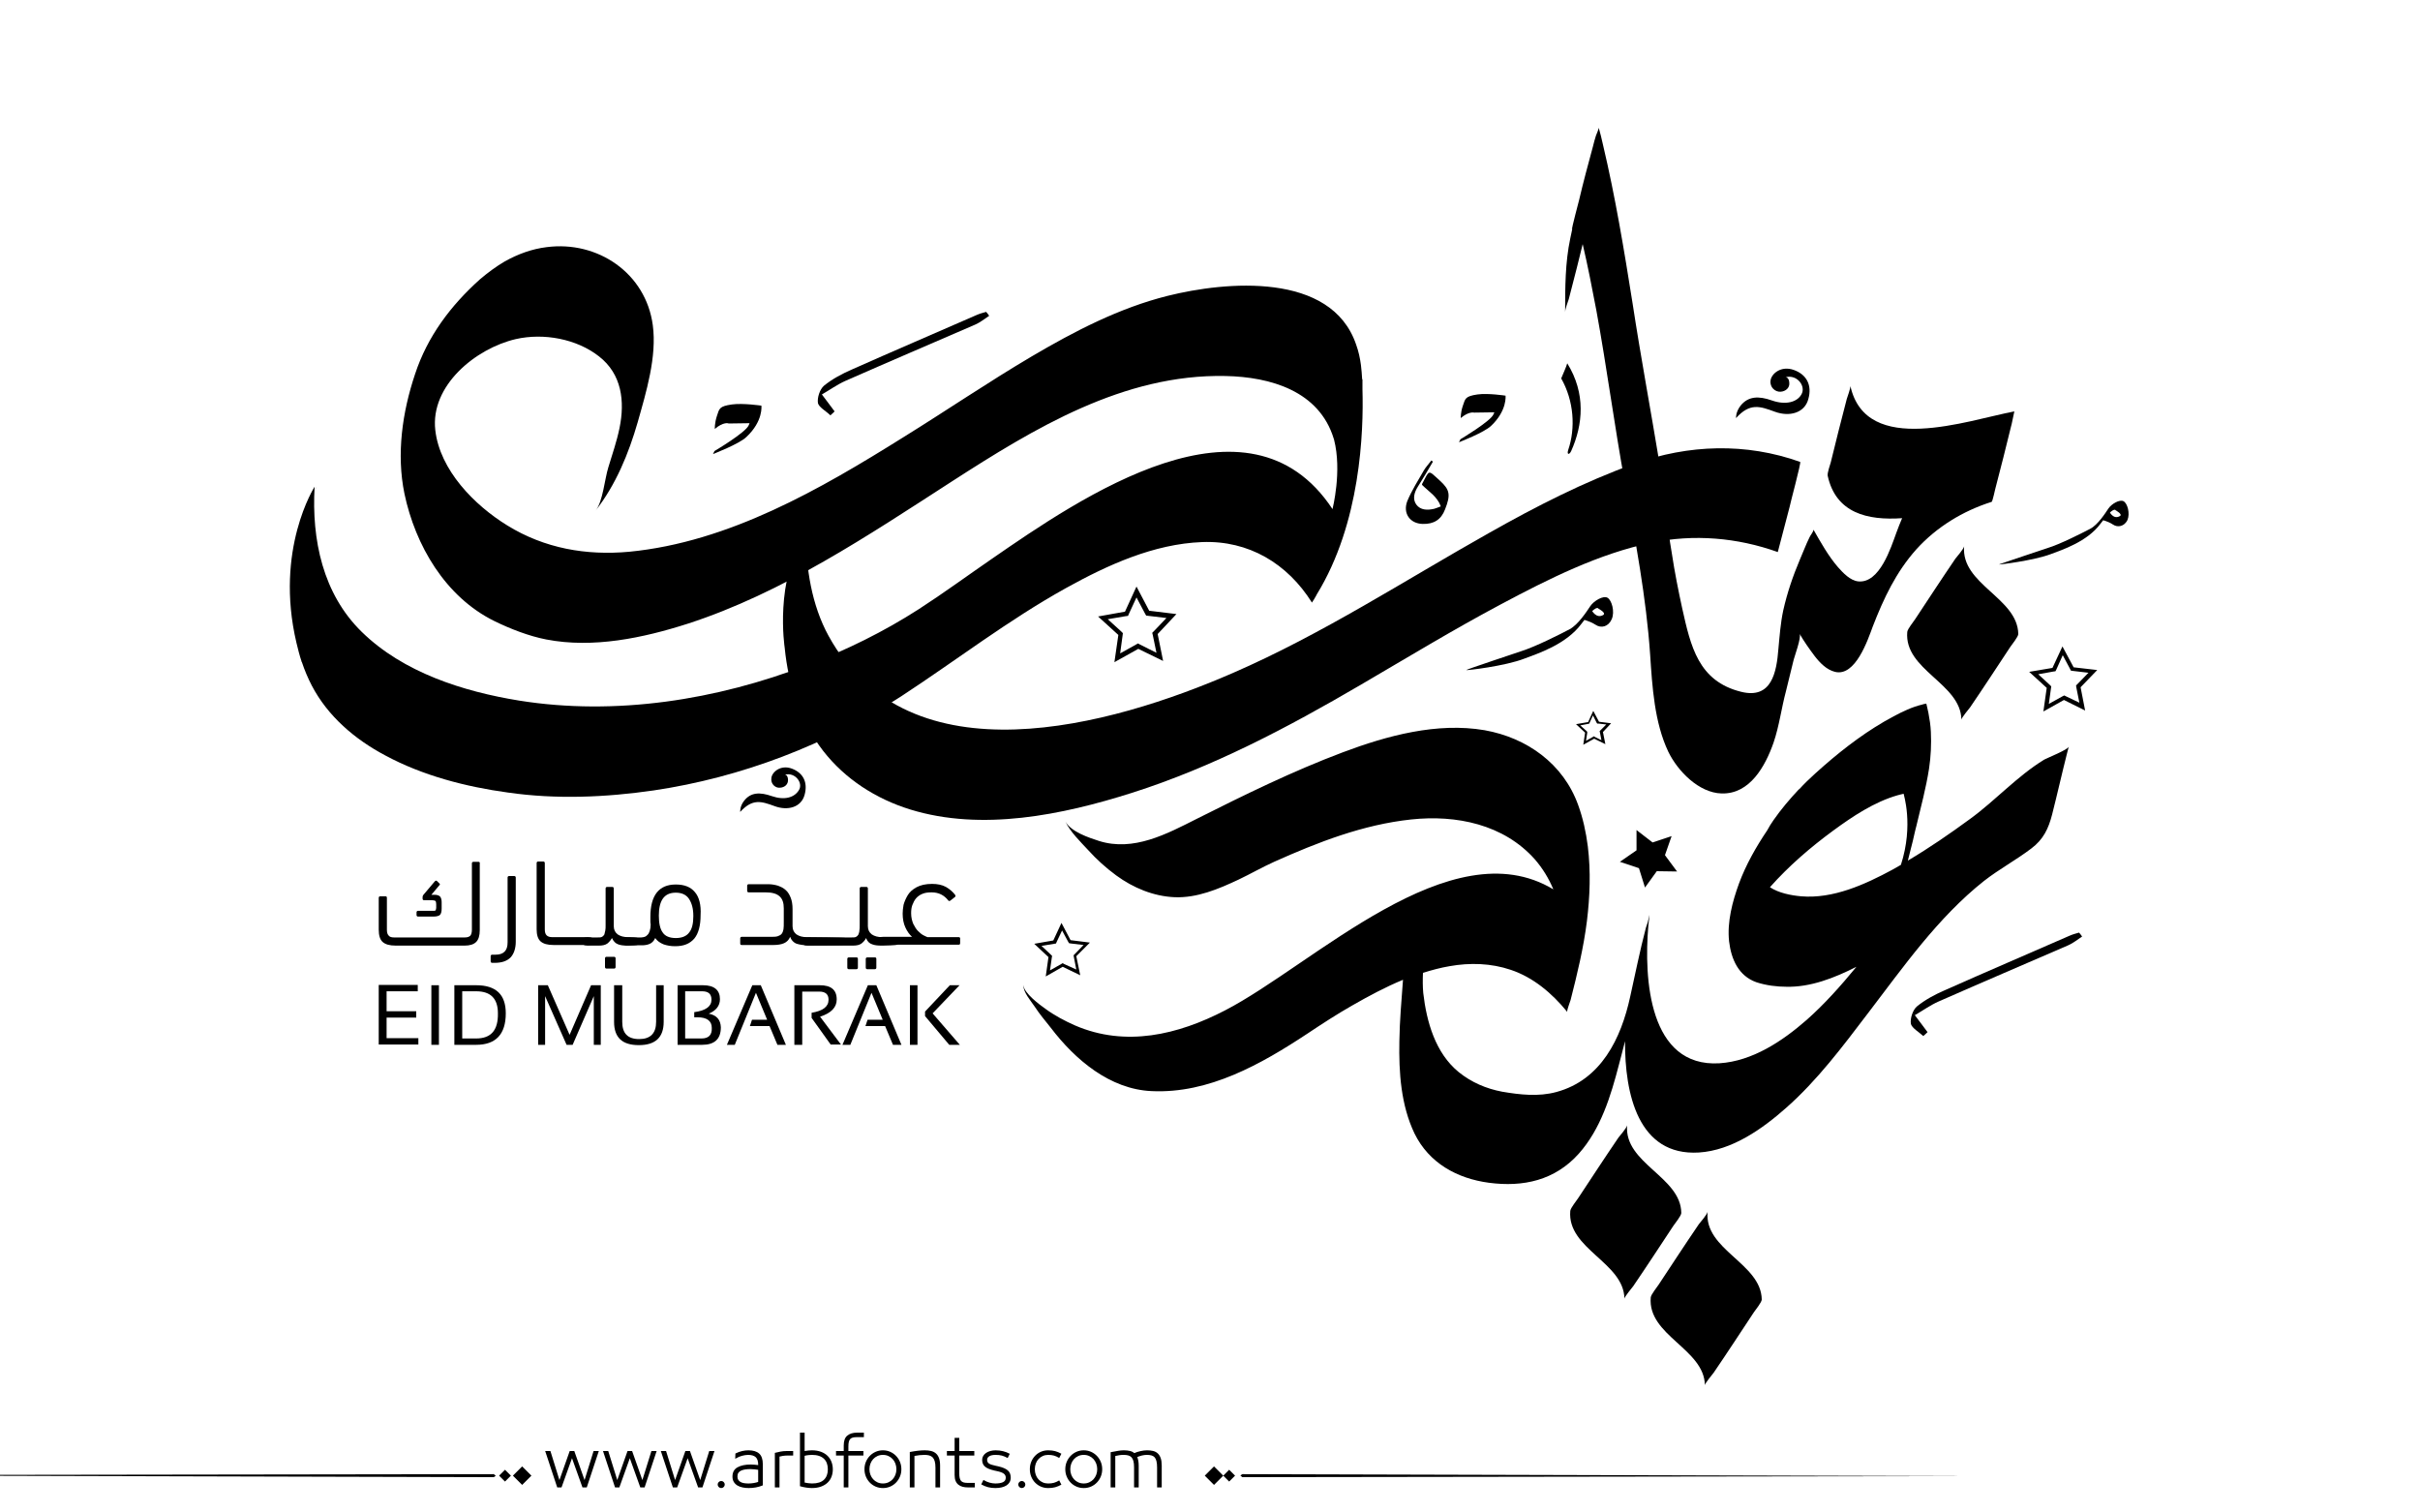<?xml version="1.0" encoding="utf-8"?>
<!-- Generator: Adobe Illustrator 21.0.0, SVG Export Plug-In . SVG Version: 6.00 Build 0)  -->
<svg version="1.1" id="Layer_1" xmlns="http://www.w3.org/2000/svg" xmlns:xlink="http://www.w3.org/1999/xlink" x="0px" y="0px"
	 viewBox="0 0 800 500" style="enable-background:new 0 0 800 500;" xml:space="preserve">
<style type="text/css">
	.st0{fill-rule:evenodd;clip-rule:evenodd;}
</style>
<g>
	<g>
		<path fill="#000000" d="M450.4,128.7c0-0.9,0-1.9,0-2.8c0-0.3,0-0.5,0-0.5l-0.1,0c-0.1-1.6-0.2-3.1-0.4-4.7c-0.3-2.3-0.8-4.6-1.6-6.8
			c-8.2-24.1-43.1-20.9-62.3-16.1c-16,4-30.8,11.7-44.9,20c-14.4,8.5-28.2,17.9-42.4,26.7c-27.5,17.2-57.7,34.7-90.7,37.9
			c-14.2,1.3-28-1.1-40.3-8.7c-10.9-6.7-22.3-18.3-23.8-31.5c-1.7-14.7,13.3-27,26.6-30.1c9.2-2.1,20.1-0.1,27.5,5.7
			c7.6,5.9,8.6,14.9,6.8,23.7c-0.9,4.4-2.4,8.7-3.7,13c-1.2,3.8-1.8,11.3-4.2,14.3c6.7-8.6,10.9-18.8,13.9-29.2
			c2.8-9.9,6.4-21.7,5-32.1c-2.3-17.2-18.2-28-35.1-25.8c-4.9,0.6-9.5,2.3-13.8,4.7c-2.9,1.7-5.6,3.7-8.2,5.9
			c-9.7,8.7-17.4,18.9-21.5,31.4c-4.2,12.5-6.2,26.4-3.5,39.5c3.6,17.1,13.5,34.1,29.7,42.1c5.3,2.6,11.5,5,17.2,6.1
			c15.5,3,32-0.5,46.7-5.2c31.5-10.2,59.7-29.2,87.3-47c27.3-17.6,56.8-35.6,90.5-34.9c15,0.3,31,5,35.8,20.7c0,0.1,0.1,0.2,0.1,0.3
			c2.7,10.5-0.5,22.9-0.5,23c-27.8-42.1-83.3-3.8-112.7,16.5c-8,5.5-15.9,11.3-24.1,16.6c-11.5,7.4-23.9,13.5-36.7,18.4
			c-30,11.6-63.5,16.9-95.4,11.8c-18.5-3-38.3-9.3-52-22.7c-12.9-12.6-16.6-30.5-15.6-48c0,0.2-0.1,0.5-0.1,0.8l0.1-0.8
			c0,0-13.3,20.7-6,51.6c0.5,2.1,1,4.1,1.7,6.2c0,0.1,0,0.2,0.1,0.2c0.9,2.7,2,5.3,3.3,7.8c5.3,10.1,14.2,17.7,24.2,23
			c12.4,6.7,26.7,10.4,40.6,12.3c16,2.3,32.3,1.6,48.2-0.7c29-4.3,57.2-15.1,81.8-31.1c18.2-11.9,35.4-25.2,54.5-35.8
			c13.7-7.6,29-14.6,45-15.2c15.4-0.6,28.2,7.1,36.3,20c0,0,0-0.1,0-0.2v0.2c0.5-0.8,1-1.5,1.4-2.3l0.2-0.4
			C449.8,172.9,450.8,142.8,450.4,128.7z"/>
		<path fill="#000000" d="M104.5,160.9l-0.1,0.8C104.5,161.4,104.5,161.2,104.5,160.9z"/>
		<path fill="#000000" d="M434.2,199.1v-0.2C434.2,199,434.2,199.1,434.2,199.1z"/>
	</g>
	<path fill="#000000" d="M564.5,400.6c-0.1,0.8-2.5,3.6-2.9,4.1c-2.2,3.3-4.5,6.6-6.7,10c-2.2,3.3-4.4,6.7-6.6,10c-0.5,0.8-2.5,3.2-2.6,4.2
		c-1.1,12.6,17.7,17,17.9,29c0-0.6,2.6-3.7,2.9-4.1c2.2-3.3,4.5-6.6,6.7-10c2.2-3.3,4.4-6.7,6.6-10c0.4-0.6,2.6-3.3,2.6-4.2
		C582.2,417.6,563.3,413.2,564.5,400.6z"/>
	<path fill="#000000" d="M649.3,180.6c-0.1,0.8-2.5,3.6-2.9,4.1c-2.2,3.3-4.5,6.6-6.7,10c-2.2,3.3-4.4,6.7-6.6,10c-0.5,0.8-2.5,3.2-2.6,4.2
		c-1.1,12.6,17.7,17,17.9,29c0-0.6,2.6-3.7,2.9-4.1c2.2-3.3,4.5-6.6,6.7-10c2.2-3.3,4.4-6.7,6.6-10c0.4-0.6,2.6-3.3,2.6-4.2
		C667,197.6,648.2,193.2,649.3,180.6z"/>
	<path fill="#000000" d="M537.9,372c-0.1,0.8-2.5,3.6-2.9,4.1c-2.2,3.3-4.5,6.6-6.7,10c-2.2,3.3-4.4,6.7-6.6,10c-0.5,0.8-2.5,3.2-2.6,4.2
		c-1.1,12.6,17.7,17,17.9,29c0-0.6,2.6-3.7,2.9-4.1c2.2-3.3,4.5-6.6,6.7-10c2.2-3.3,4.4-6.7,6.6-10c0.4-0.6,2.6-3.3,2.6-4.2
		C555.7,389,536.8,384.6,537.9,372z"/>
	<g>
		<path fill="#000000" d="M435.9,195.8C435.9,195.7,435.9,195.7,435.9,195.8L435.9,195.8z"/>
		<path fill="#000000" d="M435.9,195.9C435.9,195.9,435.9,195.9,435.9,195.9c0-0.1,0-0.1,0-0.1C435.9,195.8,435.9,195.8,435.9,195.9z"/>
	</g>
	<path fill="#000000" d="M599.7,175.2c0,0.1,0,0.3,0,0.4C599.7,175.4,599.7,175.2,599.7,175.2z"/>
	<path fill="#000000" d="M599.7,175.2c0,0.1,0,0.3,0,0.4C599.7,175.4,599.7,175.2,599.7,175.2z"/>
	<path fill="#000000" d="M434.2,199.1l0.4-1.7C434.4,198.3,434.2,199,434.2,199.1z"/>
	<path fill="#000000" d="M434.2,199.1v-0.2C434.2,199,434.2,199.1,434.2,199.1z"/>
	<path fill="#000000" d="M434.2,199.1v-0.2C434.2,199,434.2,199.1,434.2,199.1z"/>
	<g>
		<path fill="#000000" d="M675.8,251.1c-9,5.5-16,13.4-24.5,19.6c-6.7,4.9-13.5,9.6-20.6,13.8c0.3-1.2,0.6-2.4,0.9-3.6c0.5-1.9,1-3.9,1.4-5.8
			c0.2-0.7,0.3-1.4,0.5-2c1.5-6.3,3.2-12.6,4.2-19c0.6-4,0.8-8.1,0.6-12.2c-0.1-2.1-0.4-4.1-0.8-6.2c-0.2-1.1-0.5-2.1-0.7-3.1
			c0,0-1.2,0.2-1.3,0.3c-3.4,0.8-6.5,2.3-9.5,3.9c-8.3,4.4-16,10.2-23,16.3c-2,1.7-3.9,3.5-5.8,5.3v0c0,0,0,0,0,0
			c-0.8,0.8-1.6,1.6-2.4,2.5c0,0,0,0-0.1,0c-3,3.2-5.9,6.6-8.4,10.2c-0.8,1.1-1.5,2.3-2.1,3.4c-3.7,5.5-7,11.3-9.3,17.5
			c-2.2,6-4,12.8-3.3,19.2c0.7,5.9,3.1,11.4,9,13.5c3.3,1.1,7,1.5,9.9,1.5c8,0.2,15.9-2.9,23.2-6.6c-5.1,6.2-10.5,12.3-16.5,17.6
			c-8,7-17.9,13.6-28.8,14.3c-23.3,1.4-25-27.9-23.5-45.4c0.1-1.2,0.3-2.4,0.4-3.7c-0.2,0.9-0.4,1.7-0.6,2.5
			c-0.2,0.7-0.4,1.3-0.6,1.8c-2,7.6-3.5,15.2-5.2,22.8c-3,13.8-9.6,27.5-24.4,31.5c-5.9,1.6-12,0.9-17.9-0.1
			c-5.3-1-10.2-3.1-14.4-6.5c-7.7-6.3-10.6-16.6-11.7-26.1c-0.2-2.1-0.2-4.4-0.1-6.7c2.9-0.9,5.8-1.7,8.8-2.2
			c6.7-1.2,13.7-1,20.2,1.2c7.5,2.5,13.7,7.8,18.6,13.8c0,0,0-0.1,0-0.3c0,0.2,0,0.4,0,0.6c0.1-1.2,0.9-3.1,1.2-4.1
			c2.2-8.6,4.3-17.3,5.4-26.1c1-8.2,1.3-16.4,0.3-24.7c-0.6-4.7-1.6-9.3-3.2-13.7c-4.9-13.6-16.9-22.2-30.9-24.7
			c-15.7-2.7-32.3,1.8-46.9,7.3c-16.5,6.2-32.6,14.1-48.3,22c-9.9,5-20.9,10.9-32.3,7.3c-3.4-1.1-9.2-3-11.1-6.4
			c1.6,3.4,5,6.7,7.5,9.4c2.8,3.1,5.9,5.9,9.3,8.4c5.6,4.1,12.3,6.9,19.3,7.2c7.4,0.3,14.5-2.7,21.1-5.8c4-1.9,7.8-4.1,11.8-5.9
			c14.5-6.5,29.4-12.3,45.3-14c14.9-1.6,30.6,1.6,40.9,13.2c2.6,3,4.6,6.3,6.1,9.9c-33.9-20.4-79.3,24.9-108.5,40
			c-15.6,8.1-32.9,12.2-49.6,5c-3.4-1.5-6.8-3.3-9.8-5.5c-1.7-1.2-7.2-5.2-7.3-7.9c-0.1,2.4,2.5,5.3,3.7,7.1
			c1.7,2.6,3.5,4.7,5.4,7.1c8,10.5,19.5,20.3,33.3,20.9c18.9,0.9,36.2-8.9,51.5-19c4.8-3.2,9.7-6.4,14.8-9.3
			c5.4-3.1,11-6.1,16.8-8.5c-0.5,6.8-1.1,13.5-1.2,20.3c-0.2,10.3,0.5,21.1,5,30.5c4.8,9.8,14.1,14.9,24.6,16.3
			c11.4,1.5,21.8-0.8,29.7-9.6c7.3-8.2,10.6-19.1,13.3-29.5c0.7-2.5,1.3-5.1,2-7.7c-0.1,17.3,4.3,38,24.4,36.8
			c11-0.7,21-7.8,28.9-14.8c10.3-9.1,18.6-20.2,26.9-31.1c11.7-15.3,23.2-31.8,38.5-43.9c5-3.9,10.6-6.9,15.6-10.7
			c4-3,5.7-6.6,6.9-11.3c1.7-6.7,3.2-13.4,4.9-20.1c0.2-0.8,0.4-1.6,0.6-2.3C683.7,247.8,676.9,250.5,675.8,251.1z M628.4,285.9
			c-0.9,0.5-1.9,1.1-2.8,1.6c-9.1,4.9-19.6,9.7-30.2,8.8c-3.4-0.3-7.4-1.1-10.3-3c6.2-7,13.4-13.2,20.9-18.7
			c6.4-4.7,13.6-9.5,21.3-11.7c0.6-0.2,1.3-0.3,2-0.5C629.2,262.4,632.7,272.6,628.4,285.9z"/>
	</g>
	<path fill="#000000" d="M264.6,219.2L264.6,219.2z"/>
	<path fill="#000000" d="M595.1,152.7c-17.9-6.4-36.9-5.8-54.8,0.6c-16.7,6-32.5,14.1-47.9,22.8c-28.1,15.8-55.2,33.5-84.9,46.4
		c-40.2,17.5-106.9,36.3-133.6-12.3c-5.6-10.2-7.5-22.5-7.5-34c-10.5,15.2-7,37.9-7,37.9l0,0c1.2,12.3,5,24.1,12.7,34.1
		c7.3,9.4,17.5,15.9,28.8,19.4c23.7,7.3,50.3,1.8,73.3-5.5c26.7-8.5,51.5-21.6,75.6-35.7c15.4-9,30.7-18.3,46.5-26.7
		c15.6-8.3,32.3-16.7,49.7-20.3c13.9-2.9,28.3-1.7,41.7,3.1c0,0,3.7-14.1,3.9-14.9C591.7,166.8,595.5,152.8,595.1,152.7z"/>
	<path fill="#000000" d="M599.7,175.2l0,0.3C599.7,175.3,599.7,175.2,599.7,175.2z"/>
	<g>
		<path fill="#000000" d="M599.7,175.2l0,0.3C599.7,175.3,599.7,175.2,599.7,175.2z"/>
		<path fill="#000000" d="M665.9,136c-15.4,2.9-49,15.1-54.2-8.4c0.1,0.7-1.1,3.9-1.2,4.3c-0.9,3.5-1.8,7-2.7,10.5c-0.9,3.5-1.7,7-2.6,10.5
			c-0.2,0.7-1.2,3.5-1,4.4c2.7,12.3,13.1,14.8,24.6,14c-0.7,1.6-1.3,3.2-1.9,4.8c-1.8,4.9-5.5,16.8-12.6,16.1
			c-2.7-0.3-5-2.8-6.7-4.7c-3.2-3.7-5.7-8.2-8.1-12.4c0,0,0,0.2,0,0.3l0-0.3c0,0.7-1,1.8-1.3,2.5c-1.2,2.4-2.1,4.9-3.2,7.4
			c-2.3,5.4-4.2,11-5.5,16.8c-0.9,4.2-1.2,8.5-1.6,12.7c-0.6,7.7-2.2,16.7-12.3,14.2c-14.2-3.5-16.7-15.1-19.5-27.6
			c-1.3-6-2.5-12-3.4-18c-0.4-2.5-0.9-5.2-1.1-7.7c-0.1-1.5-0.3-3.1-0.4-4.5c-0.2-1.4-0.4-2.7-0.5-4.1c0,0,0,0,0,0
			c-0.6-4.5-1.3-9.1-2.1-13.6c-2.9-17.6-6.2-35.2-8.9-52.9c-2.8-17.6-5.7-35.2-9.8-52.5c-0.4-1.9-0.9-3.8-1.4-5.6
			c0.1,0.2-0.8,2.4-0.9,2.6c-0.4,1.2-0.7,2.4-1,3.6c-1.6,5.9-3.2,11.8-4.6,17.8c-2,7.6-2.7,10.7-2.2,9.3c-0.2,1.1-0.5,2.2-0.7,3.3
			c-1.7,8-1.7,16.3-1.7,24.4c0-1.1,0.9-3.4,1.2-4.3c0.9-3.5,1.8-7,2.7-10.5c0.6-2.6,1.3-5.1,1.9-7.7c1.7,7.2,3.1,14.5,4.5,21.8
			c3.5,19.1,6,38.3,9.5,57.4c3.4,18.7,7,37.5,8.3,56.5c0.7,10.6,1.4,22.4,6,32.1c3.1,6.4,10.1,13.6,17.6,13.8
			c9.4,0.3,14.5-9.1,17.2-16.8c1.9-5.6,2.6-11.4,4.1-17c0.8-3.2,1.6-6.5,2.4-9.8c0.3-1.5,2.8-8,2.1-9.2c1.5,2.6,3.2,5,5,7.4
			c1.7,2.2,3.9,4.5,6.7,5.2c6.8,1.7,10.9-10.7,12.5-15c3.6-9.3,7.7-18,14.4-25.5c6.7-7.4,15.4-12.7,24.9-15.7
			c0.3-0.1,1.2-4.4,1.2-4.3c0.9-3.5,1.8-7,2.7-10.5c0.9-3.5,1.7-7,2.6-10.5c0,0.2,0.4-1.8,0.7-3.2
			C665.7,136.9,665.8,136.5,665.9,136z"/>
	</g>
	<path fill="#000000" d="M585.8,132.4c-4.5-1.6-7.9-1.4-10.4,1.7c-1.7,2.2-1.5,4.1-1.5,4.1c4.6-5.1,7.9-3.9,12.8-2.1c4.9,1.8,9.9,0.4,11.1-4.2
		c1.3-4.6-0.6-8.1-4.8-9.6c-4.2-1.5-7.4,1.2-7.7,3.5c-0.3,2.3,1.6,3.8,3.3,3.7c1.7-0.1,3.1-1.3,2.9-3c-0.1-1.8-1.2-1.8-1.2-1.8
		c3.8-1,6.8,3,5.2,5.7C594.1,132.9,590.4,134,585.8,132.4z"/>
	<path fill="#000000" d="M255.2,263.2c-4-1.4-7-1.3-9.2,1.5c-1.5,1.9-1.3,3.7-1.3,3.7c4.1-4.5,7-3.5,11.4-1.9c4.3,1.6,8.8,0.4,9.9-3.8
		c1.1-4.1-0.5-7.2-4.2-8.6c-3.7-1.4-6.6,1.1-6.8,3.1c-0.3,2,1.4,3.4,2.9,3.2c1.5-0.1,2.7-1.1,2.6-2.7c-0.1-1.6-1-1.6-1-1.6
		c3.3-0.9,6.1,2.7,4.6,5.1C262.6,263.7,259.3,264.6,255.2,263.2z"/>
	<path fill="#000000" id="XMLID_30_" class="st0" d="M516.1,125.1c4.2,7.4,4.8,16.4,2.3,23.7c-0.5,1.6,0.4,1.6,1,0.3c3.9-8.7,4.9-19-1.3-29
		C517.8,121.2,516.6,123.9,516.1,125.1z"/>
	<polygon id="XMLID_29_" points="541,274.4 541,281.1 535.5,284.9 541.8,287 543.8,293.4 547.7,288 554.4,288.1 550.4,282.7 
		552.6,276.4 546.3,278.5 	"/>
	<path fill="#000000" d="M470.3,173.2c3.7,0.1,6.1-1.4,7.4-4.8c1.9-4.8,1.6-6.5-1.7-9.5c-4.1-3.7-3.3-3.7-5.9,1.1c0,0.1,0,0.2,0,0.3
		c2.2,2.2,5,3.8,6.2,7.1c-0.8,0.3-1.5,0.6-2.2,0.8c-2.2,0.5-4.5,0.5-5.9-1.4c-1.3-1.8-0.7-4,0.5-5.9c1.7-2.7,3.4-5.5,5-8.3
		c-0.2-0.1-0.3-0.2-0.5-0.4c-0.8,1.1-1.8,2.1-2.5,3.3c-1.9,3.3-4,6.6-5.5,10.2C463.7,169.7,466.1,173.1,470.3,173.2z"/>
	<path fill="#000000" d="M236.3,141.8c0,0-0.1-1.9,0.7-4.3c0.8-2.4,0.7-3.2,5-3.8c3.6-0.5,9.7,0.4,9.7,0.4s0.7,5.1-5,10.4c-2.4,2.3-11,5.6-11,5.6
		l0.5-1c0,0,10.3-6.1,11.3-8.5c1-2.4,0.3-0.7,0.3-0.7l-7,0.1C240.9,139.9,239.1,139.4,236.3,141.8z"/>
	<path fill="#000000" d="M482.9,138.2c0,0-0.1-1.8,0.7-4.1c0.8-2.3,0.7-3.1,4.8-3.7c3.5-0.5,9.3,0.4,9.3,0.4s0.6,4.9-4.8,10
		c-2.3,2.2-10.6,5.4-10.6,5.4l0.5-1c0,0,9.9-5.9,10.9-8.2c1-2.3,0.3-0.7,0.3-0.7l-6.7,0.1C487.3,136.4,485.6,135.9,482.9,138.2z"/>
	<path fill="#000000" d="M504,217.7c4.2-1.6,13.7-4.6,18.8-11.5c5-6.8,5.6-5,5.6-5s2.7,1.4,1.6,2.1c-2.4,1.4-3.9-1.7-3.9-1.7l-3.2,3.1
		c0,0,2.5,0.5,4.5,1.8c1.9,1.3,4.3,0.7,5.4-1.8c1.1-2.5,0-6.3-1.4-7.1c-1.4-0.8-4.5,1-5.7,2.8c-1.2,1.8-4,6.1-6.8,7.6
		c-2.8,1.5-11.3,5.8-16.1,7.3c0,0-18.3,6.1-18.1,6.2C484.7,221.7,497.6,220.2,504,217.7z"/>
	<g>
		<g>
			<path fill="#000000" d="M145.5,296.4c-0.4-0.4-1-0.6-1.9-0.6h-1l2.6-3.1c0.3-0.3,0.3-0.5,0-0.7l-0.7-0.7c-0.3-0.3-0.5-0.2-0.8,0.1l-3.8,4.5
				c-0.1,0.2-0.2,0.4-0.2,0.6v0.6c0,0.3,0.2,0.5,0.5,0.5h2.7c0.4,0,0.8,0.1,1,0.2c0.2,0.2,0.3,0.5,0.3,1.1v1.2
				c0,0.4-0.1,0.6-0.2,0.8c-0.1,0.2-0.3,0.2-0.7,0.2h-5.1c-0.3,0-0.5,0.2-0.5,0.5v0.9c0,0.3,0.2,0.5,0.5,0.5h5.1
				c1,0,1.7-0.2,2.1-0.5c0.4-0.4,0.6-1.1,0.6-2.1v-2.2C146,297.4,145.8,296.8,145.5,296.4z M158.2,284.9h-1.7
				c-0.3,0-0.5,0.2-0.5,0.5v21.9c0,1-0.2,1.6-0.5,2c-0.4,0.4-1,0.6-1.8,0.6h-23.5c-0.8,0-1.4-0.2-1.7-0.6c-0.4-0.4-0.6-1-0.6-2
				v-10.5c0-0.3-0.1-0.5-0.5-0.5h-1.7c-0.3,0-0.5,0.2-0.5,0.5v10.5c0,1.9,0.4,3.3,1.3,4.1c0.9,0.8,2.3,1.2,4.3,1.2h22.8
				c1.7,0,3-0.4,3.8-1.2c0.8-0.8,1.2-2.1,1.2-3.9v-21.9C158.7,285.1,158.5,284.9,158.2,284.9z"/>
			<path fill="#000000" d="M170,289.6h-1.7c-0.3,0-0.5,0.2-0.5,0.5v21.4c0,1.4-0.3,2.4-1,3.1c-0.7,0.7-1.7,1-3,1h-1.1c-0.3,0-0.5,0.2-0.5,0.5v1.7
				c0,0.3,0.2,0.5,0.5,0.5h0.8c2.4,0,4.1-0.6,5.3-1.8c1.1-1.2,1.7-3,1.7-5.2v-21.2C170.5,289.8,170.3,289.6,170,289.6z"/>
			<path fill="#000000" d="M194.4,309.8h-11.9c-0.8,0-1.4-0.2-1.8-0.6c-0.4-0.4-0.6-1-0.6-2v-21.9c0-0.3-0.2-0.5-0.5-0.5h-1.7
				c-0.3,0-0.5,0.2-0.5,0.5v21.9c0,1.8,0.4,3.2,1.3,4c0.9,0.8,2.3,1.2,4.3,1.2h11.4c0.7,0,1.2-0.1,1.5-0.2s0.5-0.5,0.5-1.1
				C196.3,310.2,195.6,309.8,194.4,309.8z"/>
			<path fill="#000000" d="M203,316.3h-2.5c-0.3,0-0.5,0.2-0.5,0.5v2.9c0,0.3,0.2,0.5,0.5,0.5h2.5c0.3,0,0.5-0.2,0.5-0.5v-2.9
				C203.5,316.5,203.3,316.3,203,316.3z M210.9,310.1c-0.3-0.2-2.4-0.3-3-0.3h-0.3c-1.4,0-2.5-0.3-3.4-0.9c-0.8-0.6-1.3-1.5-1.3-2.7
				v-12.5c0-0.3-0.2-0.5-0.5-0.5h-1.7c-0.3,0-0.5,0.2-0.5,0.5v12.1c0,0.7,0,1.3-0.1,1.8c-0.1,0.5-0.2,0.9-0.3,1.3
				c-0.2,0.3-0.4,0.6-0.8,0.8c-0.3,0.2-0.8,0.2-1.4,0.2h-3.4c-0.6,0-1.1,0.1-1.4,0.3c-0.3,0.2-10,0.6-10,1.1c0,0.5,9.7,0.9,10.1,1
				c0.3,0.2,0.8,0.3,1.4,0.3h3.7c1.2,0,2.1-0.2,2.8-0.7c0.6-0.5,1.1-1.1,1.5-1.8c0.5,1.1,1.2,1.8,2.1,2.1c0.8,0.3,1.8,0.4,2.9,0.4
				c0.2,0,0.3,0,0.5,0c0.7,0,2.8-0.1,3.1-0.3c0.3-0.2,0.4-0.6,0.4-1.1S211.3,310.2,210.9,310.1z"/>
			<path fill="#000000" d="M229.7,294.9c-1.4-1.7-3.5-2.5-6.3-2.5c-5.6,0-8.4,3.6-8.4,10.7c0,0.5,0,0.9,0,1.3c0,0.4,0,0.8,0.1,1.2
				c0,0.8-0.1,1.5-0.3,2.1c-0.2,0.6-0.4,1-0.7,1.3c-0.3,0.3-0.6,0.6-1,0.7c-0.4,0.1-0.7,0.2-1.1,0.2h-4.2c-0.7,0-1.2,0.1-1.5,0.2
				c-0.3,0.1-0.5,0.5-0.5,1.2c0,0.5,0.2,0.9,0.5,1c0.2,0.1,0.5,0.2,0.9,0.2c0.2,0,0.3,0,0.5,0h4.4c0.9,0,1.7-0.1,2.5-0.4
				c0.8-0.3,1.5-0.9,2-2c0.7,1,1.6,1.6,2.8,2.1c1.2,0.4,2.4,0.6,3.8,0.6c2.8,0,4.8-0.8,6.3-2.5c1.4-1.7,2.1-4.3,2.1-7.8
				C231.8,299.1,231.1,296.5,229.7,294.9z M227.8,308.3c-0.9,1.2-2.4,1.8-4.4,1.8s-3.5-0.6-4.3-1.8c-0.9-1.2-1.3-3.1-1.3-5.6
				c0-2.4,0.4-4.3,1.3-5.6c0.9-1.3,2.3-2,4.3-2s3.5,0.7,4.4,2.1c0.9,1.4,1.4,3.2,1.4,5.6C229.2,305.2,228.8,307.1,227.8,308.3z"/>
			<path fill="#000000" d="M279.6,310.1c-0.3-0.2-11.9-0.3-12.6-0.3h-0.3c-1.4,0-2.5-0.3-3.4-0.9c-0.8-0.6-1.3-1.5-1.3-2.7v-5.7
				c0-1.4-0.2-2.7-0.6-3.7c-0.4-1-0.9-1.9-1.6-2.5c-0.7-0.7-1.6-1.1-2.6-1.5c-1-0.3-2.1-0.5-3.3-0.5h-6.4c-0.3,0-0.5,0.2-0.5,0.5
				v1.7c0,0.3,0.2,0.5,0.5,0.5h5.6c2.1,0,3.6,0.4,4.6,1.3c1,0.9,1.4,2.2,1.4,4v4.6c0,0.9,0,1.7-0.1,2.3c-0.1,0.6-0.3,1.1-0.6,1.5
				c-0.3,0.4-0.8,0.6-1.3,0.8c-0.6,0.2-1.4,0.2-2.3,0.2h-9.6c-0.3,0-0.5,0.2-0.5,0.5v1.7c0,0.3,0.1,0.5,0.5,0.5h10.5
				c1.4,0,2.6-0.2,3.5-0.6c0.9-0.4,1.6-1.1,2-2.1c0.4,1.1,1.1,1.9,2.2,2.3c1,0.3,2.3,0.5,3.6,0.5c0.7,0,12.3-0.1,12.6-0.2
				c0.3-0.2,0.5-0.5,0.5-1C280.1,310.6,279.9,310.3,279.6,310.1z"/>
			<path fill="#000000" d="M289.2,316.5h-2.5c-0.3,0-0.5,0.2-0.5,0.5v2.9c0,0.3,0.2,0.5,0.5,0.5h2.5c0.3,0,0.5-0.2,0.5-0.5V317
				C289.7,316.6,289.5,316.5,289.2,316.5z M283.1,316.5h-2.5c-0.3,0-0.5,0.2-0.5,0.5v2.9c0,0.3,0.2,0.5,0.5,0.5h2.5
				c0.3,0,0.5-0.2,0.5-0.5V317C283.6,316.6,283.4,316.5,283.1,316.5z M296.5,310.1c-0.3-0.2-4-0.3-4.6-0.3h-0.3
				c-1.4,0-2.5-0.3-3.4-0.9c-0.8-0.6-1.3-1.5-1.3-2.7v-12.5c0-0.3-0.2-0.5-0.5-0.5h-1.7c-0.3,0-0.5,0.2-0.5,0.5v12.1
				c0,0.7,0,1.3-0.1,1.8c0,0.5-0.2,0.9-0.3,1.3c-0.2,0.3-0.4,0.6-0.8,0.8c-0.3,0.2-0.8,0.2-1.4,0.2H267c-0.6,0-1.1,0.1-1.3,0.3
				c-0.3,0.2-0.4,0.6-0.4,1.1c0,0.5,0.1,0.9,0.4,1c0.3,0.2,0.7,0.3,1.3,0.3h15c1.2,0,2.1-0.2,2.8-0.7c0.6-0.5,1.2-1.1,1.5-1.8
				c0.4,1.1,1.1,1.8,2.1,2.1c0.8,0.3,1.8,0.4,3,0.4c0.1,0,0.3,0,0.5,0c0.7,0,4.4-0.1,4.7-0.3c0.3-0.2,0.4-0.6,0.4-1.1
				S296.8,310.2,296.5,310.1z"/>
			<path fill="#000000" d="M316.9,309.8h-10.3c-0.3-0.1-0.7-0.3-1.3-0.6c-0.6-0.3-1.2-0.8-1.8-1.4c-0.6-0.6-1.1-1.4-1.6-2.4c-0.4-1-0.7-2.1-0.7-3.5
				c0-1,0.1-1.9,0.4-2.7c0.3-0.8,0.7-1.6,1.2-2.2c0.5-0.6,1.3-1.2,2.1-1.5c0.9-0.4,1.9-0.5,3.1-0.5c2.3,0,4.1,0.9,5.5,2.7
				c0.2,0.2,0.4,0.2,0.7,0l1.4-1.1c0.3-0.2,0.3-0.4,0.2-0.7c-0.8-1.1-1.9-2-3.1-2.7c-1.3-0.7-2.8-1-4.6-1c-2.1,0-3.8,0.4-5.1,1.1
				c-1.3,0.7-2.3,1.6-2.9,2.6s-1.1,2.1-1.4,3.2c-0.2,1.1-0.3,2.1-0.3,2.9c0,1.8,0.3,3.3,0.9,4.6c0.6,1.3,1.3,2.3,2.2,3.1h-9.5
				c-0.7,0-1.2,0.1-1.5,0.2c-0.3,0.2-0.5,0.6-0.5,1.2c0,0.5,0.2,0.8,0.5,1c0.2,0.1,0.5,0.2,0.9,0.2c0.1,0,0.3,0,0.5,0h25
				c0.3,0,0.5-0.1,0.5-0.5v-1.7C317.4,310,317.2,309.8,316.9,309.8z"/>
		</g>
		<g>
			<path fill="#000000" d="M127.8,343.3v-6.9h9.8v-2.1h-9.8v-6.6h10.3v-2.1h-12.9v19.7h13.1v-2.1H127.8z"/>
			<path fill="#000000" d="M142.6,325.7v19.7h2.5v-19.7H142.6z"/>
			<path fill="#000000" d="M157.4,325.7h-7.2v19.7h7.2c6.5,0,9.8-3.5,9.8-10.4C167.2,328.8,164,325.7,157.4,325.7z M157.4,343.3h-4.6v-15.6h4.6
				c4.8,0,7.2,2.4,7.2,7.3C164.7,340.6,162.3,343.3,157.4,343.3z"/>
			<path fill="#000000" d="M195.4,325.7l-7.1,16.4l-7.2-16.4h-3.2v19.7h2.3v-16.1l7.1,16.1h2l7-16.1v16.1h2.3v-19.7H195.4z"/>
			<path fill="#000000" d="M216.9,325.7v12.1c0,3.8-1.9,5.7-5.6,5.7c-3.8,0-5.6-1.9-5.6-5.7v-12.1H203v12.1c0,5.2,2.7,7.7,8.2,7.7
				c5.5,0,8.2-2.6,8.2-7.7v-12.1H216.9z"/>
			<path fill="#000000" d="M234.3,335.1c2.4-1,3.7-2.6,3.7-4.8c0-3-1.9-4.6-5.6-4.6H224v19.7h8.1c4.1,0,6.2-1.9,6.2-5.8
				C238.2,337.1,236.9,335.6,234.3,335.1z M231.9,343.3h-5.4v-15.6h5.6c2.1,0,3.1,0.9,3.1,2.8c0,2.2-1.9,3.6-5.7,4.1v1.7h1.1
				c3.1,0,4.7,1.2,4.7,3.5C235.4,342.1,234.3,343.3,231.9,343.3z"/>
			<path fill="#000000" d="M251.5,325.7h-2.8l-8.4,19.7h2.6l7-17.2l3.7,8.9h-5l-0.7,2.1h6.5l2.6,6.2h2.8L251.5,325.7z"/>
			<path fill="#000000" d="M271.1,336.1c3.7-1.2,5.5-3.1,5.5-5.7c0-3.2-1.9-4.7-5.6-4.7h-8.4v19.7h2.6v-17.6h5.6c2.1,0,3.1,0.9,3.1,2.7
				c0,2.3-1.9,3.7-5.6,4.3v1.7l6.3,8.8h3.4L271.1,336.1z"/>
			<path fill="#000000" d="M289.7,325.7h-2.8l-8.4,19.7h2.6l7-17.2l3.7,8.9h-5l-0.7,2.1h6.5l2.6,6.2h2.8L289.7,325.7z"/>
			<path fill="#000000" d="M308.3,335l8.9-9.3H314l-8.2,8.7v1.5l8,9.5h3.5L308.3,335z M300.8,325.7v19.7h2.5v-19.7H300.8z"/>
		</g>
	</g>
	<path fill="#000000" id="XMLID_26_" d="M388.9,203l-9-1.1l-4.2-8l-3.8,8.3l-8.9,1.6l6.7,6.1l-1.3,9l7.9-4.4l8.2,4l-1.8-8.9L388.9,203z
		 M376.9,213.1l-0.7-0.4l-0.7,0.4l-5.2,2.9l0.8-5.9l0.1-0.8l-0.6-0.6l-4.4-4l5.9-1l0.8-0.1l0.3-0.7l2.5-5.4l2.8,5.3l0.4,0.7l0.8,0.1
		l5.9,0.7l-4.1,4.3l-0.6,0.6l0.2,0.8l1.2,5.8L376.9,213.1z"/>
	<path fill="#000000" id="XMLID_24_" d="M693.3,221.5l-7.8-0.9l-3.7-6.9l-3.3,7.1l-7.7,1.3l5.8,5.3l-1.1,7.8l6.8-3.8l7,3.5l-1.5-7.7L693.3,221.5z
		 M683,230.2l-0.6-0.3l-0.6,0.3l-4.5,2.5l0.7-5.1l0.1-0.7l-0.5-0.5l-3.8-3.5l5-0.9l0.7-0.1l0.3-0.6l2.1-4.7l2.4,4.5l0.3,0.6l0.7,0.1
		l5.1,0.6l-3.6,3.7l-0.5,0.5l0.1,0.7l1,5L683,230.2z"/>
	<path fill="#000000" id="XMLID_21_" d="M360.3,311.6l-6.4-0.8l-3-5.7l-2.7,5.8l-6.3,1.1l4.7,4.4l-0.9,6.4l5.6-3.2l5.8,2.8l-1.3-6.3L360.3,311.6z
		 M351.8,318.7l-0.5-0.3l-0.5,0.3l-3.7,2.1l0.6-4.2l0.1-0.6l-0.4-0.4l-3.1-2.9l4.2-0.7l0.6-0.1l0.2-0.5l1.8-3.8l2,3.7l0.3,0.5
		l0.6,0.1l4.2,0.5l-2.9,3l-0.4,0.4l0.1,0.6l0.8,4.1L351.8,318.7z"/>
	<path fill="#000000" id="XMLID_259_" d="M532.6,239.1l-4-0.5l-1.9-3.6l-1.7,3.7l-4,0.7l3,2.8l-0.6,4l3.6-2l3.7,1.8l-0.8-4L532.6,239.1z
		 M527.2,243.6l-0.3-0.2l-0.3,0.2l-2.3,1.3l0.4-2.6l0-0.4l-0.3-0.3l-2-1.8l2.6-0.5l0.4-0.1l0.1-0.3l1.1-2.4l1.2,2.4l0.2,0.3l0.4,0
		l2.6,0.3l-1.9,1.9l-0.3,0.3l0.1,0.4l0.5,2.6L527.2,243.6z"/>
	<path fill="#000000" d="M677.9,183.2c3.7-1.4,12.1-4.1,16.5-10.1c4.4-6,5-4.4,5-4.4s2.4,1.3,1.4,1.9c-2.2,1.3-3.5-1.5-3.5-1.5l-2.8,2.7
		c0,0,2.2,0.4,4,1.6c1.6,1.1,3.8,0.6,4.8-1.5c0.9-2.2,0-5.5-1.3-6.2c-1.3-0.7-4,0.9-5,2.4c-1,1.5-3.5,5.4-6,6.7
		c-2.5,1.3-9.9,5.1-14.2,6.4c0,0-16.2,5.4-16,5.4C660.9,186.7,672.3,185.3,677.9,183.2z"/>
	<path fill="#000000" d="M635.8,342.5c0.5-0.4,1-0.9,1.4-1.3c-1.3-1.7-2.5-3.4-4.2-5.6c2.6-1.5,5.1-3.3,7.8-4.5c14.3-6.3,28.6-12.4,42.9-18.6
		c1.6-0.7,3.1-1.9,4.6-2.9c-0.3-0.4-0.6-0.9-1-1.3c-1.1,0.3-2.2,0.6-3.3,1.1c-13.7,6-27.5,11.9-41.2,18c-3.2,1.4-6.4,3.1-9.1,5.3
		c-1.4,1.2-2.3,4-2,5.8C632.1,339.9,634.4,341.2,635.8,342.5z"/>
	<path fill="#000000" d="M274.5,137.3c0.5-0.4,1-0.9,1.4-1.3c-1.3-1.7-2.5-3.4-4.2-5.6c2.6-1.5,5.1-3.3,7.8-4.5c14.3-6.3,28.6-12.4,42.9-18.6
		c1.6-0.7,3.1-1.9,4.6-2.9c-0.3-0.4-0.6-0.9-1-1.3c-1.1,0.3-2.2,0.6-3.3,1.1c-13.7,6-27.5,11.9-41.2,18c-3.2,1.4-6.4,3.1-9.1,5.3
		c-1.4,1.2-2.3,4-2,5.8C270.8,134.7,273.1,135.9,274.5,137.3z"/>
</g>
<path fill="#000000" d="M273.602,481.306c-0.578-0.576-1.301-1.03-2.174-1.362c-0.873-0.331-1.885-0.497-3.039-0.497
	c-0.663,0-1.463,0.079-2.4,0.238v-6.077h-1.535v17.711c0.706,0.202,1.402,0.354,2.087,0.454s1.301,0.151,1.849,0.151
	c1.153,0,2.166-0.162,3.039-0.486s1.596-0.764,2.174-1.319c0.576-0.555,1.006-1.211,1.287-1.968s0.42-1.561,0.42-2.411
	s-0.139-1.657-0.42-2.422C274.608,482.554,274.178,481.883,273.602,481.306z M272.391,489.167c-0.852,0.829-2.17,1.243-3.958,1.243
	c-0.39,0-0.805-0.032-1.244-0.097c-0.439-0.065-0.84-0.134-1.2-0.206v-8.845c0.447-0.115,0.887-0.194,1.319-0.237
	c0.433-0.044,0.808-0.065,1.125-0.065c0.894,0,1.668,0.112,2.325,0.335c0.656,0.224,1.199,0.545,1.633,0.963
	c0.432,0.418,0.752,0.919,0.961,1.503s0.314,1.243,0.314,1.979C273.667,487.195,273.241,488.338,272.391,489.167z M247.392,479.446
	c-0.62,0-1.297,0.079-2.033,0.238c-0.735,0.158-1.485,0.433-2.249,0.821l-0.065,1.73c0.548-0.303,0.973-0.52,1.276-0.649
	s0.624-0.237,0.962-0.324c0.338-0.086,0.677-0.158,1.016-0.216s0.667-0.087,0.984-0.087c1.139,0,1.982,0.249,2.53,0.746
	s0.822,1.33,0.822,2.498v0.13c-0.332-0.044-0.732-0.087-1.2-0.13c-0.469-0.043-0.876-0.065-1.222-0.065
	c-1.831,0-3.302,0.311-4.412,0.931c-1.11,0.619-1.665,1.644-1.665,3.07c0,0.707,0.155,1.305,0.465,1.795
	c0.31,0.49,0.713,0.88,1.211,1.168s1.067,0.497,1.708,0.627c0.641,0.13,1.308,0.194,2,0.194c0.807,0,1.6-0.072,2.378-0.216
	c0.779-0.145,1.536-0.368,2.271-0.671v-7.028c0-1.585-0.397-2.742-1.189-3.471C250.189,479.811,248.992,479.446,247.392,479.446z
	 M250.636,489.892c-0.375,0.144-0.858,0.267-1.449,0.367c-0.591,0.102-1.183,0.151-1.773,0.151c-0.505,0-0.984-0.035-1.438-0.108
	c-0.454-0.071-0.84-0.197-1.157-0.378c-0.317-0.18-0.57-0.414-0.757-0.703c-0.188-0.288-0.281-0.663-0.281-1.124
	c0-0.52,0.111-0.934,0.335-1.244c0.224-0.31,0.533-0.551,0.93-0.724c0.396-0.174,0.85-0.296,1.362-0.368
	c0.511-0.072,1.041-0.108,1.589-0.108c0.476,0,0.984,0.029,1.524,0.087c0.541,0.058,0.912,0.108,1.114,0.151V489.892z
	 M258.032,479.868c-0.649,0.122-1.276,0.263-1.881,0.422v11.418h1.535v-10.186c0.202-0.072,0.563-0.147,1.082-0.228
	c0.519-0.079,1.002-0.118,1.449-0.118h1.989v-1.492H260C259.336,479.685,258.681,479.746,258.032,479.868z M-77.92,487.667
	l241.145,0.656l0.663-0.433l-0.632-0.564L-77.92,487.667z M164.994,487.825l1.95,1.95l1.95-1.95l-1.95-1.95L164.994,487.825z
	 M169.559,487.825l3.057,3.057l3.057-3.057l-3.057-3.057L169.559,487.825z M212.359,489.286l-3.395-9.602h-1.514l-3.396,9.602
	l-2.984-9.602h-1.73l3.979,12.023h1.428l3.46-9.645l3.46,9.645h1.427l3.979-12.023h-1.73L212.359,489.286z M238.418,489.589
	c-0.317,0-0.591,0.115-0.822,0.346c-0.231,0.23-0.346,0.505-0.346,0.822c0,0.316,0.115,0.591,0.346,0.821
	c0.23,0.23,0.504,0.346,0.822,0.346c0.317,0,0.591-0.115,0.822-0.346c0.23-0.23,0.346-0.505,0.346-0.821
	c0-0.317-0.116-0.592-0.346-0.822C239.009,489.704,238.735,489.589,238.418,489.589z M193.243,489.286l-3.395-9.602h-1.514
	l-3.396,9.602l-2.984-9.602h-1.73l3.979,12.023h1.428l3.46-9.645l3.46,9.645h1.427l3.979-12.023h-1.73L193.243,489.286z
	 M231.476,489.286l-3.395-9.602h-1.514l-3.396,9.602l-2.984-9.602h-1.73l3.979,12.023h1.428l3.46-9.645l3.46,9.645h1.427
	l3.979-12.023h-1.73L231.476,489.286z M382.732,480.474c-0.426-0.396-0.938-0.667-1.535-0.812c-0.598-0.144-1.271-0.216-2.021-0.216
	c-0.664,0-1.393,0.09-2.184,0.271c-0.793,0.181-1.471,0.4-2.033,0.659c-0.346-0.331-0.818-0.569-1.416-0.714
	c-0.6-0.144-1.273-0.216-2.023-0.216c-0.635,0-1.268,0.058-1.902,0.173l-2.465,0.454v11.635h1.535v-10.38
	c0.447-0.102,0.883-0.188,1.309-0.26c0.424-0.072,0.896-0.108,1.416-0.108c0.605,0,1.125,0.058,1.557,0.173
	c0.434,0.116,0.789,0.321,1.07,0.616c0.281,0.296,0.494,0.711,0.639,1.244s0.217,1.24,0.217,2.119v6.596h1.535v-7.201
	c0-0.663-0.055-1.243-0.162-1.741c-0.109-0.497-0.213-0.861-0.314-1.092c0.086-0.043,0.281-0.119,0.584-0.228
	c0.303-0.107,0.602-0.197,0.898-0.27c0.295-0.072,0.586-0.126,0.875-0.162s0.547-0.055,0.779-0.055c0.59,0,1.102,0.058,1.535,0.173
	c0.432,0.116,0.781,0.317,1.049,0.605c0.266,0.289,0.471,0.703,0.615,1.244c0.145,0.54,0.217,1.251,0.217,2.13v6.596h1.535v-7.201
	c0-0.995-0.111-1.816-0.336-2.466C383.482,481.393,383.158,480.87,382.732,480.474z M280.1,474.581
	c-0.785,0.648-1.18,1.729-1.18,3.243v1.86h-2.551v1.492h2.551v10.531h1.537v-10.531h4.973v-1.492h-4.973v-1.471
	c0-0.635,0.045-1.149,0.141-1.546c0.094-0.396,0.24-0.707,0.443-0.931c0.201-0.223,0.475-0.385,0.82-0.486
	c0.346-0.101,0.779-0.151,1.299-0.151h2.422v-1.492h-2.271C281.956,473.607,280.885,473.932,280.1,474.581z M398.273,487.825
	l3.057,3.057l3.057-3.057l-3.057-3.057L398.273,487.825z M343.322,482.322c0.389-0.418,0.854-0.749,1.395-0.994
	s1.135-0.368,1.783-0.368c0.736,0,1.373,0.076,1.914,0.228s1.121,0.414,1.74,0.789l0.715-1.405c-0.707-0.39-1.393-0.674-2.055-0.854
	c-0.664-0.181-1.436-0.271-2.314-0.271c-0.85,0-1.639,0.155-2.367,0.465c-0.729,0.311-1.367,0.746-1.914,1.309
	c-0.549,0.563-0.98,1.222-1.297,1.979c-0.317,0.757-0.476,1.59-0.476,2.498s0.158,1.74,0.476,2.497
	c0.316,0.757,0.748,1.413,1.297,1.969c0.547,0.555,1.186,0.987,1.914,1.297c0.729,0.311,1.518,0.465,2.367,0.465
	c0.879,0,1.65-0.09,2.314-0.27c0.662-0.181,1.348-0.466,2.055-0.854l-0.715-1.406c-0.619,0.375-1.199,0.639-1.74,0.79
	s-1.178,0.227-1.914,0.227c-0.648,0-1.242-0.119-1.783-0.356c-0.541-0.238-1.006-0.565-1.395-0.984
	c-0.391-0.418-0.693-0.915-0.908-1.492c-0.217-0.576-0.324-1.203-0.324-1.881s0.107-1.305,0.324-1.882
	C342.628,483.238,342.931,482.741,343.322,482.322z M404.387,487.825l1.949,1.95l1.951-1.95l-1.951-1.95L404.387,487.825z
	 M410.701,487.326l-0.664,0.433l0.633,0.564l241.176-0.341L410.701,487.326z M362.611,481.295c-0.549-0.569-1.193-1.02-1.936-1.352
	c-0.742-0.331-1.547-0.497-2.412-0.497c-0.863,0-1.668,0.166-2.41,0.497c-0.742,0.332-1.389,0.782-1.936,1.352
	c-0.549,0.57-0.977,1.229-1.287,1.979c-0.311,0.749-0.465,1.557-0.465,2.422s0.154,1.672,0.465,2.422s0.738,1.409,1.287,1.979
	c0.547,0.569,1.193,1.017,1.936,1.341s1.547,0.486,2.41,0.486c0.865,0,1.67-0.162,2.412-0.486s1.387-0.771,1.936-1.341
	c0.547-0.569,0.977-1.229,1.287-1.979c0.309-0.75,0.465-1.557,0.465-2.422s-0.156-1.673-0.465-2.422
	C363.587,482.524,363.158,481.865,362.611,481.295z M362.394,487.523c-0.217,0.569-0.52,1.067-0.908,1.492
	c-0.389,0.426-0.857,0.765-1.406,1.017c-0.547,0.252-1.152,0.378-1.816,0.378c-0.662,0-1.268-0.126-1.816-0.378
	c-0.547-0.252-1.016-0.591-1.404-1.017c-0.391-0.425-0.693-0.923-0.908-1.492c-0.217-0.569-0.324-1.179-0.324-1.827
	c0-0.649,0.107-1.262,0.324-1.839c0.215-0.576,0.518-1.077,0.908-1.503c0.389-0.425,0.857-0.764,1.404-1.016
	c0.549-0.252,1.154-0.379,1.816-0.379c0.664,0,1.27,0.127,1.816,0.379c0.549,0.252,1.018,0.591,1.406,1.016
	c0.389,0.426,0.691,0.927,0.908,1.503c0.217,0.577,0.324,1.189,0.324,1.839C362.718,486.345,362.611,486.954,362.394,487.523z
	 M296.221,481.295c-0.547-0.569-1.191-1.02-1.936-1.352c-0.742-0.331-1.545-0.497-2.41-0.497s-1.67,0.166-2.412,0.497
	c-0.742,0.332-1.387,0.782-1.936,1.352c-0.547,0.57-0.977,1.229-1.285,1.979c-0.311,0.749-0.465,1.557-0.465,2.422
	s0.154,1.672,0.465,2.422c0.309,0.75,0.738,1.409,1.285,1.979c0.549,0.569,1.193,1.017,1.936,1.341s1.547,0.486,2.412,0.486
	s1.668-0.162,2.41-0.486c0.744-0.324,1.389-0.771,1.936-1.341c0.549-0.569,0.977-1.229,1.287-1.979s0.465-1.557,0.465-2.422
	s-0.154-1.673-0.465-2.422C297.198,482.524,296.77,481.865,296.221,481.295z M296.006,487.523c-0.217,0.569-0.52,1.067-0.908,1.492
	c-0.391,0.426-0.859,0.765-1.406,1.017c-0.549,0.252-1.154,0.378-1.816,0.378c-0.664,0-1.27-0.126-1.816-0.378
	c-0.549-0.252-1.018-0.591-1.406-1.017c-0.389-0.425-0.691-0.923-0.908-1.492s-0.324-1.179-0.324-1.827
	c0-0.649,0.107-1.262,0.324-1.839c0.217-0.576,0.52-1.077,0.908-1.503c0.389-0.425,0.857-0.764,1.406-1.016
	c0.547-0.252,1.152-0.379,1.816-0.379c0.662,0,1.268,0.127,1.816,0.379c0.547,0.252,1.016,0.591,1.406,1.016
	c0.389,0.426,0.691,0.927,0.908,1.503c0.215,0.577,0.324,1.189,0.324,1.839C296.331,486.345,296.221,486.954,296.006,487.523z
	 M309.381,480.463c-0.455-0.39-0.996-0.656-1.623-0.801c-0.627-0.144-1.309-0.216-2.043-0.216c-0.707,0-1.465,0.047-2.271,0.141
	s-1.701,0.234-2.682,0.422v11.699h1.535v-10.402c1.184-0.23,2.293-0.346,3.33-0.346c0.592,0,1.111,0.062,1.559,0.184
	c0.445,0.123,0.818,0.332,1.113,0.628c0.295,0.295,0.525,0.713,0.691,1.254s0.25,1.251,0.25,2.13v6.553h1.535v-7.201
	c0-0.995-0.119-1.82-0.357-2.477C310.18,481.375,309.834,480.852,309.381,480.463z M318.516,490.054
	c-0.346-0.108-0.619-0.277-0.82-0.509c-0.203-0.23-0.35-0.547-0.443-0.951c-0.096-0.403-0.141-0.922-0.141-1.557v-5.86h4.973v-1.492
	h-4.973v-4.347h-1.537v4.347h-2.551v1.492h2.551v6.466c0,0.764,0.109,1.405,0.326,1.925c0.215,0.519,0.525,0.937,0.93,1.254
	c0.402,0.317,0.867,0.544,1.395,0.682c0.525,0.137,1.105,0.205,1.74,0.205h2.271v-1.492h-2.422
	C319.295,490.216,318.862,490.162,318.516,490.054z M337.784,489.589c-0.316,0-0.59,0.115-0.82,0.346s-0.346,0.505-0.346,0.822
	c0,0.316,0.115,0.591,0.346,0.821s0.504,0.346,0.82,0.346c0.318,0,0.592-0.115,0.822-0.346s0.346-0.505,0.346-0.821
	c0-0.317-0.115-0.592-0.346-0.822S338.102,489.589,337.784,489.589z M333.178,486.106c-0.346-0.303-0.785-0.565-1.318-0.789
	c-0.533-0.223-1.182-0.422-1.947-0.595l-0.799-0.173c-1.053-0.216-1.781-0.461-2.184-0.735c-0.404-0.273-0.607-0.678-0.607-1.211
	c0-0.504,0.238-0.904,0.715-1.2c0.475-0.295,1.174-0.443,2.098-0.443c0.793,0,1.477,0.076,2.055,0.228
	c0.576,0.151,1.217,0.421,1.924,0.811l0.691-1.405c-1.412-0.765-2.969-1.146-4.67-1.146c-0.635,0-1.223,0.076-1.764,0.228
	c-0.539,0.151-1.008,0.364-1.404,0.638s-0.711,0.605-0.941,0.994c-0.23,0.39-0.346,0.815-0.346,1.276
	c0,0.462,0.072,0.88,0.217,1.254c0.143,0.375,0.381,0.707,0.713,0.995s0.758,0.537,1.275,0.746c0.52,0.209,1.146,0.4,1.883,0.573
	l0.908,0.194c1.008,0.217,1.729,0.49,2.162,0.822c0.432,0.331,0.648,0.771,0.648,1.318c0,0.39-0.086,0.707-0.26,0.952
	c-0.172,0.245-0.414,0.436-0.725,0.573c-0.311,0.137-0.678,0.237-1.102,0.303c-0.426,0.064-0.877,0.097-1.352,0.097
	c-0.592,0-1.223-0.09-1.893-0.271c-0.67-0.18-1.352-0.479-2.045-0.897l-0.734,1.471c0.779,0.433,1.539,0.742,2.281,0.93
	s1.539,0.281,2.391,0.281c0.748,0,1.434-0.072,2.053-0.216c0.621-0.145,1.158-0.36,1.611-0.648c0.455-0.289,0.805-0.649,1.049-1.082
	c0.246-0.433,0.369-0.93,0.369-1.492c0-0.476-0.072-0.915-0.217-1.318C333.77,486.763,333.526,486.41,333.178,486.106z"/>
</svg>

